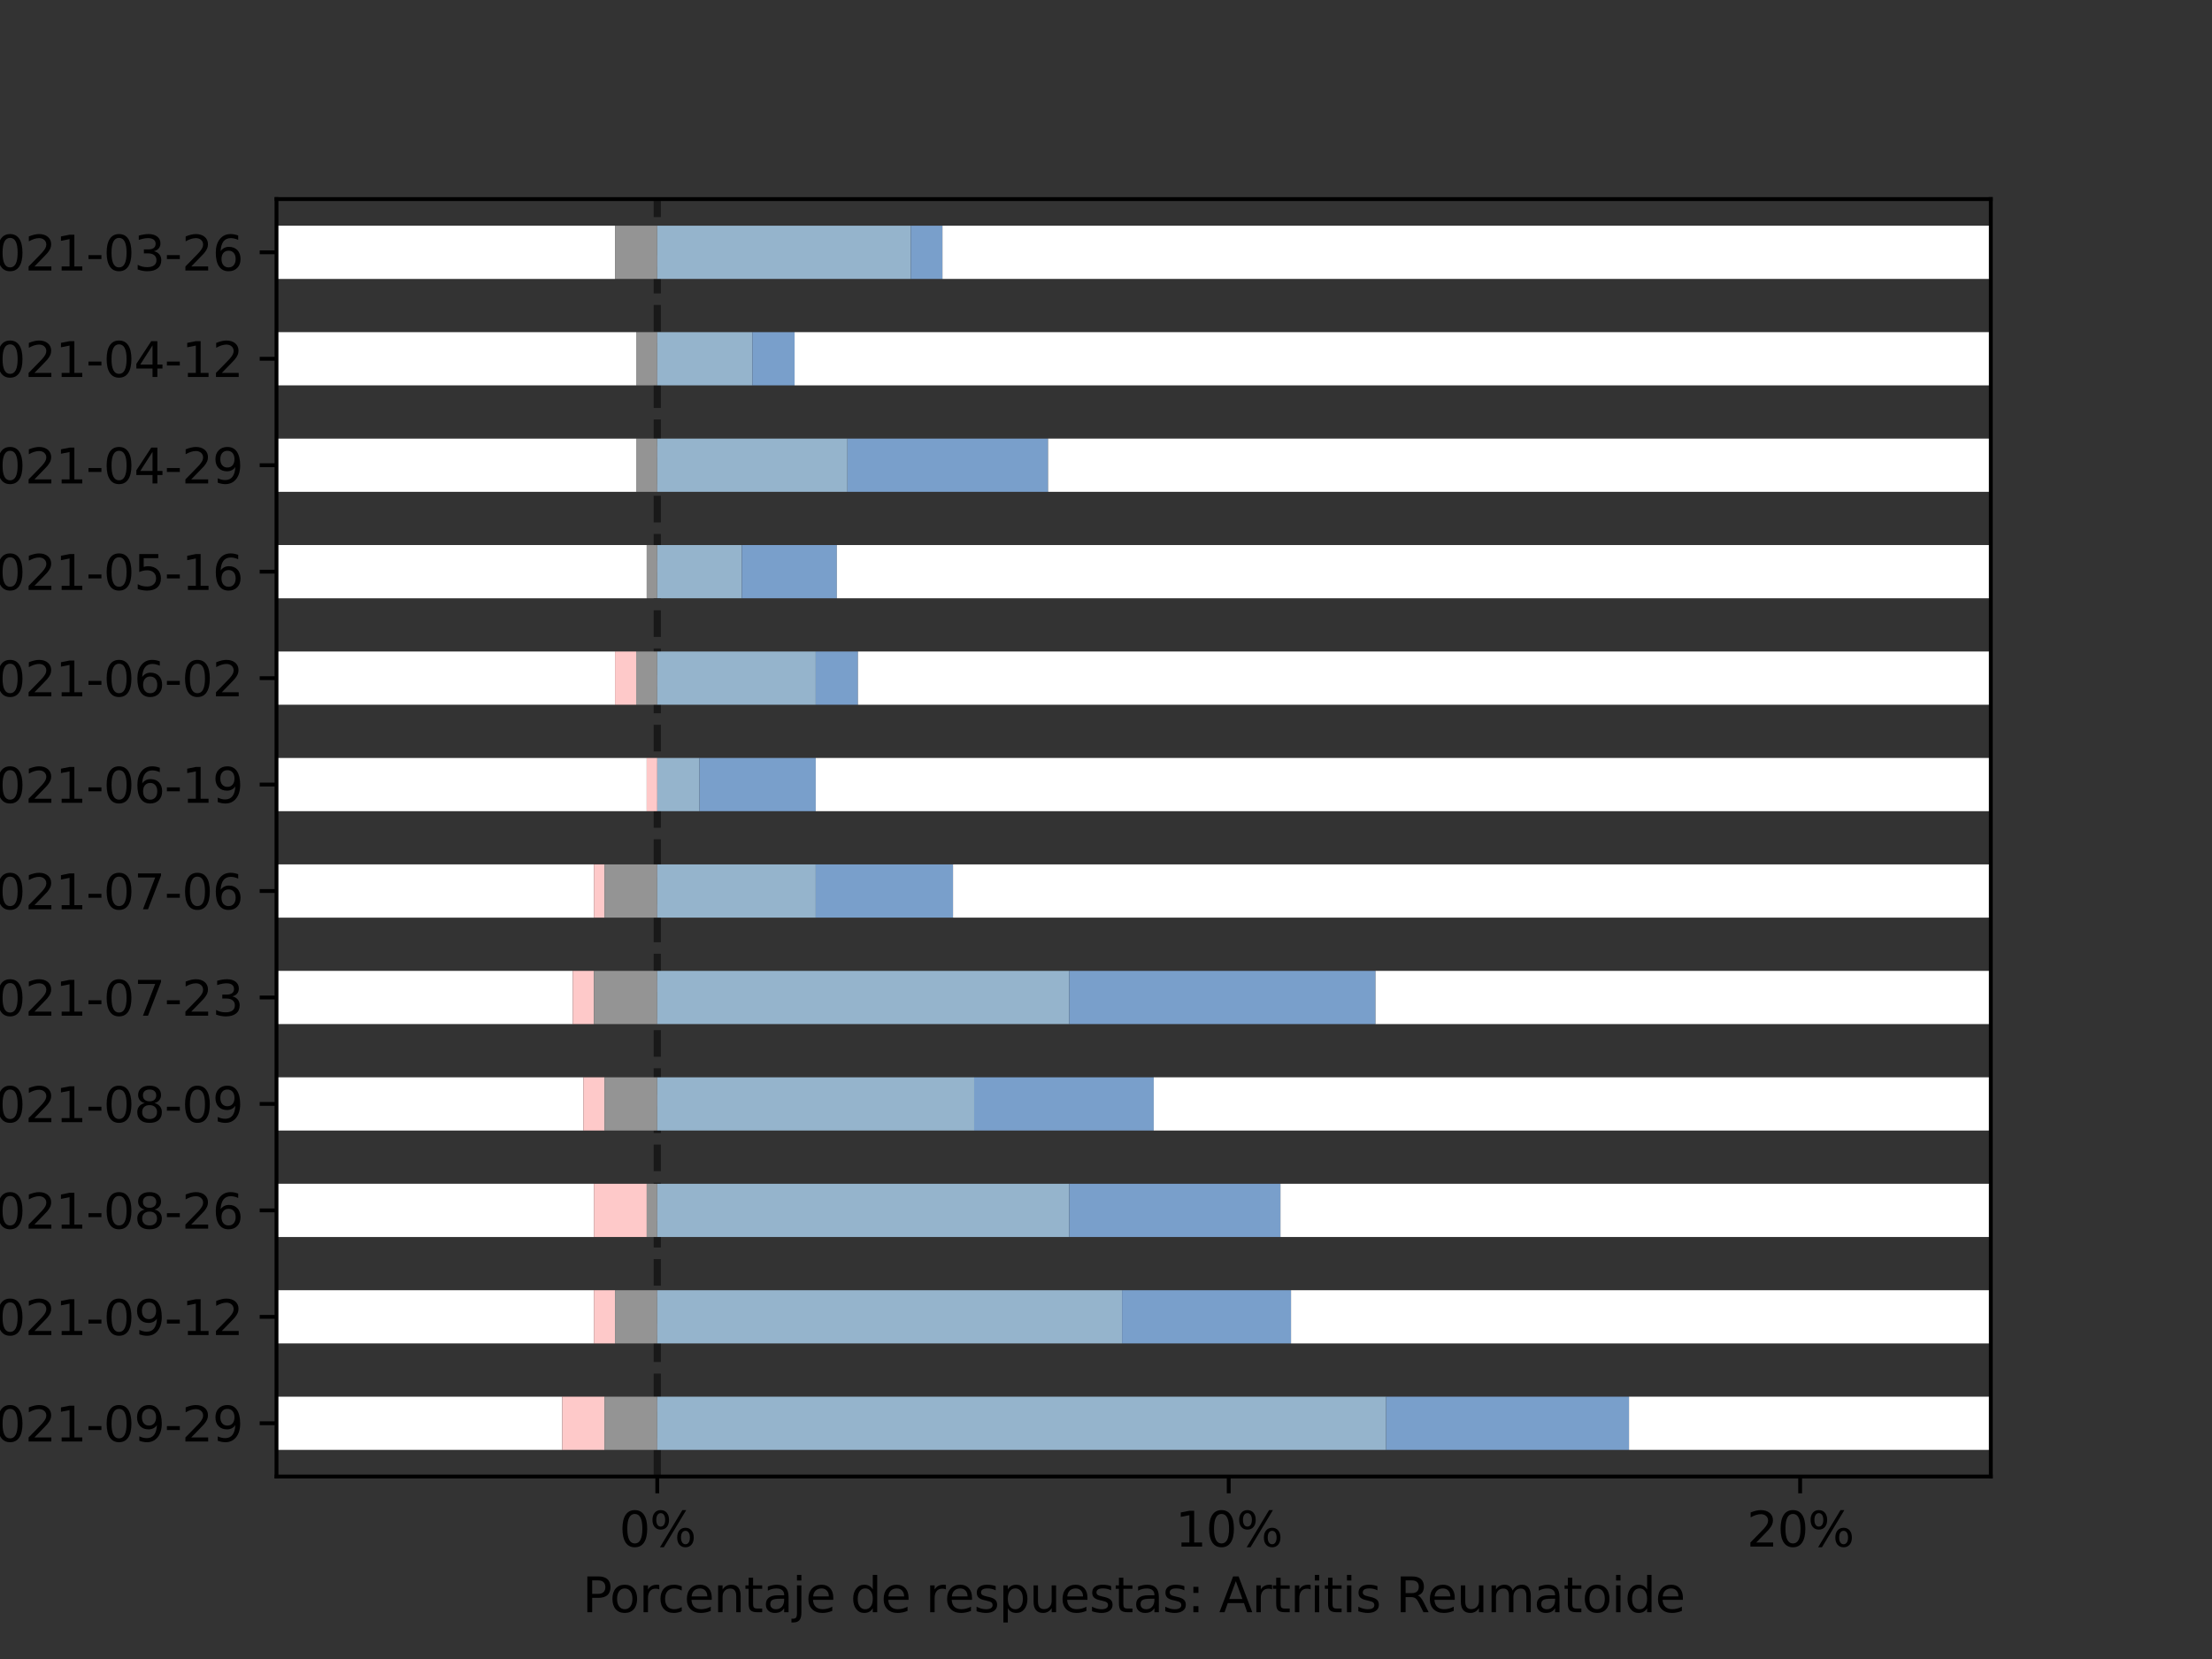 <?xml version="1.0" encoding="utf-8" standalone="no"?>
<!DOCTYPE svg PUBLIC "-//W3C//DTD SVG 1.1//EN"
  "http://www.w3.org/Graphics/SVG/1.1/DTD/svg11.dtd">
<svg height="345.6pt" version="1.1" viewBox="0 0 460.8 345.6" width="460.8pt" xmlns="http://www.w3.org/2000/svg" xmlns:xlink="http://www.w3.org/1999/xlink">
 <rect x="0" y="0" width="460.8" height="345.6" fill="#333333" stroke="none"/>
 <defs>
  <style type="text/css">*{stroke-linecap:butt;stroke-linejoin:round;}</style>
 </defs>
 <g id="figure_1">
  <g id="patch_1">
   <path d="M 0 345.6 
L 460.8 345.6 
L 460.8 0 
L 0 0 
z
" style="fill:none;"/>
  </g>
  <g id="axes_1">
   <g id="patch_2">
    <path d="M 57.6 307.584 
L 414.72 307.584 
L 414.72 41.472 
L 57.6 41.472 
z
" style="fill:none;"/>
   </g>
   <g id="line2d_1">
    <path clip-path="url(#p39d171ca00)" d="M 136.923 307.584 
L 136.923 41.472 
" style="fill:none;stroke:#000000;stroke-dasharray:5.55,2.4;stroke-dashoffset:0;stroke-opacity:0.5;stroke-width:1.5;"/>
   </g>
   <g id="patch_3">
    <path clip-path="url(#p39d171ca00)" d="M 57.6 302.04 
L 117.12 302.04 
L 117.12 290.952 
L 57.6 290.952 
z
" style="fill:#ffffff;"/>
   </g>
   <g id="patch_4">
    <path clip-path="url(#p39d171ca00)" d="M 57.6 279.864 
L 123.721 279.864 
L 123.721 268.776 
L 57.6 268.776 
z
" style="fill:#ffffff;"/>
   </g>
   <g id="patch_5">
    <path clip-path="url(#p39d171ca00)" d="M 57.6 257.688 
L 123.721 257.688 
L 123.721 246.6 
L 57.6 246.6 
z
" style="fill:#ffffff;"/>
   </g>
   <g id="patch_6">
    <path clip-path="url(#p39d171ca00)" d="M 57.6 235.512 
L 121.521 235.512 
L 121.521 224.424 
L 57.6 224.424 
z
" style="fill:#ffffff;"/>
   </g>
   <g id="patch_7">
    <path clip-path="url(#p39d171ca00)" d="M 57.6 213.336 
L 119.32 213.336 
L 119.32 202.248 
L 57.6 202.248 
z
" style="fill:#ffffff;"/>
   </g>
   <g id="patch_8">
    <path clip-path="url(#p39d171ca00)" d="M 57.6 191.16 
L 123.721 191.16 
L 123.721 180.072 
L 57.6 180.072 
z
" style="fill:#ffffff;"/>
   </g>
   <g id="patch_9">
    <path clip-path="url(#p39d171ca00)" d="M 57.6 168.984 
L 134.723 168.984 
L 134.723 157.896 
L 57.6 157.896 
z
" style="fill:#ffffff;"/>
   </g>
   <g id="patch_10">
    <path clip-path="url(#p39d171ca00)" d="M 57.6 146.808 
L 128.122 146.808 
L 128.122 135.72 
L 57.6 135.72 
z
" style="fill:#ffffff;"/>
   </g>
   <g id="patch_11">
    <path clip-path="url(#p39d171ca00)" d="M 57.6 124.632 
L 134.723 124.632 
L 134.723 113.544 
L 57.6 113.544 
z
" style="fill:#ffffff;"/>
   </g>
   <g id="patch_12">
    <path clip-path="url(#p39d171ca00)" d="M 57.6 102.456 
L 132.523 102.456 
L 132.523 91.368 
L 57.6 91.368 
z
" style="fill:#ffffff;"/>
   </g>
   <g id="patch_13">
    <path clip-path="url(#p39d171ca00)" d="M 57.6 80.28 
L 132.523 80.28 
L 132.523 69.192 
L 57.6 69.192 
z
" style="fill:#ffffff;"/>
   </g>
   <g id="patch_14">
    <path clip-path="url(#p39d171ca00)" d="M 57.6 58.104 
L 128.122 58.104 
L 128.122 47.016 
L 57.6 47.016 
z
" style="fill:#ffffff;"/>
   </g>
   <g id="patch_15">
    <path clip-path="url(#p39d171ca00)" d="M 57.6 302.04 
L 57.6 302.04 
L 57.6 290.952 
L 57.6 290.952 
z
" style="fill:#f9665e;"/>
   </g>
   <g id="patch_16">
    <path clip-path="url(#p39d171ca00)" d="M 57.6 279.864 
L 57.6 279.864 
L 57.6 268.776 
L 57.6 268.776 
z
" style="fill:#f9665e;"/>
   </g>
   <g id="patch_17">
    <path clip-path="url(#p39d171ca00)" d="M 57.6 257.688 
L 57.6 257.688 
L 57.6 246.6 
L 57.6 246.6 
z
" style="fill:#f9665e;"/>
   </g>
   <g id="patch_18">
    <path clip-path="url(#p39d171ca00)" d="M 57.6 235.512 
L 57.6 235.512 
L 57.6 224.424 
L 57.6 224.424 
z
" style="fill:#f9665e;"/>
   </g>
   <g id="patch_19">
    <path clip-path="url(#p39d171ca00)" d="M 57.6 213.336 
L 57.6 213.336 
L 57.6 202.248 
L 57.6 202.248 
z
" style="fill:#f9665e;"/>
   </g>
   <g id="patch_20">
    <path clip-path="url(#p39d171ca00)" d="M 57.6 191.16 
L 57.6 191.16 
L 57.6 180.072 
L 57.6 180.072 
z
" style="fill:#f9665e;"/>
   </g>
   <g id="patch_21">
    <path clip-path="url(#p39d171ca00)" d="M 57.6 168.984 
L 57.6 168.984 
L 57.6 157.896 
L 57.6 157.896 
z
" style="fill:#f9665e;"/>
   </g>
   <g id="patch_22">
    <path clip-path="url(#p39d171ca00)" d="M 57.6 146.808 
L 57.6 146.808 
L 57.6 135.72 
L 57.6 135.72 
z
" style="fill:#f9665e;"/>
   </g>
   <g id="patch_23">
    <path clip-path="url(#p39d171ca00)" d="M 57.6 124.632 
L 57.6 124.632 
L 57.6 113.544 
L 57.6 113.544 
z
" style="fill:#f9665e;"/>
   </g>
   <g id="patch_24">
    <path clip-path="url(#p39d171ca00)" d="M 57.6 102.456 
L 57.6 102.456 
L 57.6 91.368 
L 57.6 91.368 
z
" style="fill:#f9665e;"/>
   </g>
   <g id="patch_25">
    <path clip-path="url(#p39d171ca00)" d="M 57.6 80.28 
L 57.6 80.28 
L 57.6 69.192 
L 57.6 69.192 
z
" style="fill:#f9665e;"/>
   </g>
   <g id="patch_26">
    <path clip-path="url(#p39d171ca00)" d="M 57.6 58.104 
L 57.6 58.104 
L 57.6 47.016 
L 57.6 47.016 
z
" style="fill:#f9665e;"/>
   </g>
   <g id="patch_27">
    <path clip-path="url(#p39d171ca00)" d="M 117.12 302.04 
L 125.921 302.04 
L 125.921 290.952 
L 117.12 290.952 
z
" style="fill:#fec9c9;"/>
   </g>
   <g id="patch_28">
    <path clip-path="url(#p39d171ca00)" d="M 123.721 279.864 
L 128.122 279.864 
L 128.122 268.776 
L 123.721 268.776 
z
" style="fill:#fec9c9;"/>
   </g>
   <g id="patch_29">
    <path clip-path="url(#p39d171ca00)" d="M 123.721 257.688 
L 134.723 257.688 
L 134.723 246.6 
L 123.721 246.6 
z
" style="fill:#fec9c9;"/>
   </g>
   <g id="patch_30">
    <path clip-path="url(#p39d171ca00)" d="M 121.521 235.512 
L 125.921 235.512 
L 125.921 224.424 
L 121.521 224.424 
z
" style="fill:#fec9c9;"/>
   </g>
   <g id="patch_31">
    <path clip-path="url(#p39d171ca00)" d="M 119.32 213.336 
L 123.721 213.336 
L 123.721 202.248 
L 119.32 202.248 
z
" style="fill:#fec9c9;"/>
   </g>
   <g id="patch_32">
    <path clip-path="url(#p39d171ca00)" d="M 123.721 191.16 
L 125.921 191.16 
L 125.921 180.072 
L 123.721 180.072 
z
" style="fill:#fec9c9;"/>
   </g>
   <g id="patch_33">
    <path clip-path="url(#p39d171ca00)" d="M 134.723 168.984 
L 136.923 168.984 
L 136.923 157.896 
L 134.723 157.896 
z
" style="fill:#fec9c9;"/>
   </g>
   <g id="patch_34">
    <path clip-path="url(#p39d171ca00)" d="M 128.122 146.808 
L 132.523 146.808 
L 132.523 135.72 
L 128.122 135.72 
z
" style="fill:#fec9c9;"/>
   </g>
   <g id="patch_35">
    <path clip-path="url(#p39d171ca00)" d="M 57.6 124.632 
L 57.6 124.632 
L 57.6 113.544 
L 57.6 113.544 
z
" style="fill:#fec9c9;"/>
   </g>
   <g id="patch_36">
    <path clip-path="url(#p39d171ca00)" d="M 57.6 102.456 
L 57.6 102.456 
L 57.6 91.368 
L 57.6 91.368 
z
" style="fill:#fec9c9;"/>
   </g>
   <g id="patch_37">
    <path clip-path="url(#p39d171ca00)" d="M 57.6 80.28 
L 57.6 80.28 
L 57.6 69.192 
L 57.6 69.192 
z
" style="fill:#fec9c9;"/>
   </g>
   <g id="patch_38">
    <path clip-path="url(#p39d171ca00)" d="M 57.6 58.104 
L 57.6 58.104 
L 57.6 47.016 
L 57.6 47.016 
z
" style="fill:#fec9c9;"/>
   </g>
   <g id="patch_39">
    <path clip-path="url(#p39d171ca00)" d="M 125.921 302.04 
L 136.923 302.04 
L 136.923 290.952 
L 125.921 290.952 
z
" style="fill:#949494;"/>
   </g>
   <g id="patch_40">
    <path clip-path="url(#p39d171ca00)" d="M 128.122 279.864 
L 136.923 279.864 
L 136.923 268.776 
L 128.122 268.776 
z
" style="fill:#949494;"/>
   </g>
   <g id="patch_41">
    <path clip-path="url(#p39d171ca00)" d="M 134.723 257.688 
L 136.923 257.688 
L 136.923 246.6 
L 134.723 246.6 
z
" style="fill:#949494;"/>
   </g>
   <g id="patch_42">
    <path clip-path="url(#p39d171ca00)" d="M 125.921 235.512 
L 136.923 235.512 
L 136.923 224.424 
L 125.921 224.424 
z
" style="fill:#949494;"/>
   </g>
   <g id="patch_43">
    <path clip-path="url(#p39d171ca00)" d="M 123.721 213.336 
L 136.923 213.336 
L 136.923 202.248 
L 123.721 202.248 
z
" style="fill:#949494;"/>
   </g>
   <g id="patch_44">
    <path clip-path="url(#p39d171ca00)" d="M 125.921 191.16 
L 136.923 191.16 
L 136.923 180.072 
L 125.921 180.072 
z
" style="fill:#949494;"/>
   </g>
   <g id="patch_45">
    <path clip-path="url(#p39d171ca00)" d="M 57.6 168.984 
L 57.6 168.984 
L 57.6 157.896 
L 57.6 157.896 
z
" style="fill:#949494;"/>
   </g>
   <g id="patch_46">
    <path clip-path="url(#p39d171ca00)" d="M 132.523 146.808 
L 136.923 146.808 
L 136.923 135.72 
L 132.523 135.72 
z
" style="fill:#949494;"/>
   </g>
   <g id="patch_47">
    <path clip-path="url(#p39d171ca00)" d="M 134.723 124.632 
L 136.923 124.632 
L 136.923 113.544 
L 134.723 113.544 
z
" style="fill:#949494;"/>
   </g>
   <g id="patch_48">
    <path clip-path="url(#p39d171ca00)" d="M 132.523 102.456 
L 136.923 102.456 
L 136.923 91.368 
L 132.523 91.368 
z
" style="fill:#949494;"/>
   </g>
   <g id="patch_49">
    <path clip-path="url(#p39d171ca00)" d="M 132.523 80.28 
L 136.923 80.28 
L 136.923 69.192 
L 132.523 69.192 
z
" style="fill:#949494;"/>
   </g>
   <g id="patch_50">
    <path clip-path="url(#p39d171ca00)" d="M 128.122 58.104 
L 136.923 58.104 
L 136.923 47.016 
L 128.122 47.016 
z
" style="fill:#949494;"/>
   </g>
   <g id="patch_51">
    <path clip-path="url(#p39d171ca00)" d="M 136.923 302.04 
L 288.749 302.04 
L 288.749 290.952 
L 136.923 290.952 
z
" style="fill:#95b4cc;"/>
   </g>
   <g id="patch_52">
    <path clip-path="url(#p39d171ca00)" d="M 136.923 279.864 
L 233.74 279.864 
L 233.74 268.776 
L 136.923 268.776 
z
" style="fill:#95b4cc;"/>
   </g>
   <g id="patch_53">
    <path clip-path="url(#p39d171ca00)" d="M 136.923 257.688 
L 222.738 257.688 
L 222.738 246.6 
L 136.923 246.6 
z
" style="fill:#95b4cc;"/>
   </g>
   <g id="patch_54">
    <path clip-path="url(#p39d171ca00)" d="M 136.923 235.512 
L 202.934 235.512 
L 202.934 224.424 
L 136.923 224.424 
z
" style="fill:#95b4cc;"/>
   </g>
   <g id="patch_55">
    <path clip-path="url(#p39d171ca00)" d="M 136.923 213.336 
L 222.738 213.336 
L 222.738 202.248 
L 136.923 202.248 
z
" style="fill:#95b4cc;"/>
   </g>
   <g id="patch_56">
    <path clip-path="url(#p39d171ca00)" d="M 136.923 191.16 
L 169.929 191.16 
L 169.929 180.072 
L 136.923 180.072 
z
" style="fill:#95b4cc;"/>
   </g>
   <g id="patch_57">
    <path clip-path="url(#p39d171ca00)" d="M 136.923 168.984 
L 145.725 168.984 
L 145.725 157.896 
L 136.923 157.896 
z
" style="fill:#95b4cc;"/>
   </g>
   <g id="patch_58">
    <path clip-path="url(#p39d171ca00)" d="M 136.923 146.808 
L 169.929 146.808 
L 169.929 135.72 
L 136.923 135.72 
z
" style="fill:#95b4cc;"/>
   </g>
   <g id="patch_59">
    <path clip-path="url(#p39d171ca00)" d="M 136.923 124.632 
L 154.526 124.632 
L 154.526 113.544 
L 136.923 113.544 
z
" style="fill:#95b4cc;"/>
   </g>
   <g id="patch_60">
    <path clip-path="url(#p39d171ca00)" d="M 136.923 102.456 
L 176.53 102.456 
L 176.53 91.368 
L 136.923 91.368 
z
" style="fill:#95b4cc;"/>
   </g>
   <g id="patch_61">
    <path clip-path="url(#p39d171ca00)" d="M 136.923 80.28 
L 156.727 80.28 
L 156.727 69.192 
L 136.923 69.192 
z
" style="fill:#95b4cc;"/>
   </g>
   <g id="patch_62">
    <path clip-path="url(#p39d171ca00)" d="M 136.923 58.104 
L 189.732 58.104 
L 189.732 47.016 
L 136.923 47.016 
z
" style="fill:#95b4cc;"/>
   </g>
   <g id="patch_63">
    <path clip-path="url(#p39d171ca00)" d="M 288.749 302.04 
L 339.357 302.04 
L 339.357 290.952 
L 288.749 290.952 
z
" style="fill:#799fcb;"/>
   </g>
   <g id="patch_64">
    <path clip-path="url(#p39d171ca00)" d="M 233.74 279.864 
L 268.946 279.864 
L 268.946 268.776 
L 233.74 268.776 
z
" style="fill:#799fcb;"/>
   </g>
   <g id="patch_65">
    <path clip-path="url(#p39d171ca00)" d="M 222.738 257.688 
L 266.745 257.688 
L 266.745 246.6 
L 222.738 246.6 
z
" style="fill:#799fcb;"/>
   </g>
   <g id="patch_66">
    <path clip-path="url(#p39d171ca00)" d="M 202.934 235.512 
L 240.341 235.512 
L 240.341 224.424 
L 202.934 224.424 
z
" style="fill:#799fcb;"/>
   </g>
   <g id="patch_67">
    <path clip-path="url(#p39d171ca00)" d="M 222.738 213.336 
L 286.548 213.336 
L 286.548 202.248 
L 222.738 202.248 
z
" style="fill:#799fcb;"/>
   </g>
   <g id="patch_68">
    <path clip-path="url(#p39d171ca00)" d="M 169.929 191.16 
L 198.534 191.16 
L 198.534 180.072 
L 169.929 180.072 
z
" style="fill:#799fcb;"/>
   </g>
   <g id="patch_69">
    <path clip-path="url(#p39d171ca00)" d="M 145.725 168.984 
L 169.929 168.984 
L 169.929 157.896 
L 145.725 157.896 
z
" style="fill:#799fcb;"/>
   </g>
   <g id="patch_70">
    <path clip-path="url(#p39d171ca00)" d="M 169.929 146.808 
L 178.73 146.808 
L 178.73 135.72 
L 169.929 135.72 
z
" style="fill:#799fcb;"/>
   </g>
   <g id="patch_71">
    <path clip-path="url(#p39d171ca00)" d="M 154.526 124.632 
L 174.33 124.632 
L 174.33 113.544 
L 154.526 113.544 
z
" style="fill:#799fcb;"/>
   </g>
   <g id="patch_72">
    <path clip-path="url(#p39d171ca00)" d="M 176.53 102.456 
L 218.337 102.456 
L 218.337 91.368 
L 176.53 91.368 
z
" style="fill:#799fcb;"/>
   </g>
   <g id="patch_73">
    <path clip-path="url(#p39d171ca00)" d="M 156.727 80.28 
L 165.528 80.28 
L 165.528 69.192 
L 156.727 69.192 
z
" style="fill:#799fcb;"/>
   </g>
   <g id="patch_74">
    <path clip-path="url(#p39d171ca00)" d="M 189.732 58.104 
L 196.333 58.104 
L 196.333 47.016 
L 189.732 47.016 
z
" style="fill:#799fcb;"/>
   </g>
   <g id="patch_75">
    <path clip-path="url(#p39d171ca00)" d="M 339.357 302.04 
L 1307.52 302.04 
L 1307.52 290.952 
L 339.357 290.952 
z
" style="fill:#ffffff;"/>
   </g>
   <g id="patch_76">
    <path clip-path="url(#p39d171ca00)" d="M 268.946 279.864 
L 1314.121 279.864 
L 1314.121 268.776 
L 268.946 268.776 
z
" style="fill:#ffffff;"/>
   </g>
   <g id="patch_77">
    <path clip-path="url(#p39d171ca00)" d="M 266.745 257.688 
L 1314.121 257.688 
L 1314.121 246.6 
L 266.745 246.6 
z
" style="fill:#ffffff;"/>
   </g>
   <g id="patch_78">
    <path clip-path="url(#p39d171ca00)" d="M 240.341 235.512 
L 1311.921 235.512 
L 1311.921 224.424 
L 240.341 224.424 
z
" style="fill:#ffffff;"/>
   </g>
   <g id="patch_79">
    <path clip-path="url(#p39d171ca00)" d="M 286.548 213.336 
L 1309.72 213.336 
L 1309.72 202.248 
L 286.548 202.248 
z
" style="fill:#ffffff;"/>
   </g>
   <g id="patch_80">
    <path clip-path="url(#p39d171ca00)" d="M 198.534 191.16 
L 1314.121 191.16 
L 1314.121 180.072 
L 198.534 180.072 
z
" style="fill:#ffffff;"/>
   </g>
   <g id="patch_81">
    <path clip-path="url(#p39d171ca00)" d="M 169.929 168.984 
L 1325.123 168.984 
L 1325.123 157.896 
L 169.929 157.896 
z
" style="fill:#ffffff;"/>
   </g>
   <g id="patch_82">
    <path clip-path="url(#p39d171ca00)" d="M 178.73 146.808 
L 1318.522 146.808 
L 1318.522 135.72 
L 178.73 135.72 
z
" style="fill:#ffffff;"/>
   </g>
   <g id="patch_83">
    <path clip-path="url(#p39d171ca00)" d="M 174.33 124.632 
L 1325.123 124.632 
L 1325.123 113.544 
L 174.33 113.544 
z
" style="fill:#ffffff;"/>
   </g>
   <g id="patch_84">
    <path clip-path="url(#p39d171ca00)" d="M 218.337 102.456 
L 1322.923 102.456 
L 1322.923 91.368 
L 218.337 91.368 
z
" style="fill:#ffffff;"/>
   </g>
   <g id="patch_85">
    <path clip-path="url(#p39d171ca00)" d="M 165.528 80.28 
L 1322.923 80.28 
L 1322.923 69.192 
L 165.528 69.192 
z
" style="fill:#ffffff;"/>
   </g>
   <g id="patch_86">
    <path clip-path="url(#p39d171ca00)" d="M 196.333 58.104 
L 1318.522 58.104 
L 1318.522 47.016 
L 196.333 47.016 
z
" style="fill:#ffffff;"/>
   </g>
   <g id="matplotlib.axis_1">
    <g id="xtick_1">
     <g id="line2d_2">
      <defs>
       <path d="M 0 0 
L 0 3.5 
" id="m66ae00cc09" style="stroke:#000000;stroke-width:0.8;"/>
      </defs>
      <g>
       <use style="stroke:#000000;stroke-width:0.8;" x="136.923" xlink:href="#m66ae00cc09" y="307.584"/>
      </g>
     </g>
     <g id="text_1">
      <!-- 0% -->
      <g transform="translate(128.991 322.182)scale(0.1 -0.1)">
       <defs>
        <path d="M 2034 4250 
Q 1547 4250 1301 3770 
Q 1056 3291 1056 2328 
Q 1056 1369 1301 889 
Q 1547 409 2034 409 
Q 2525 409 2770 889 
Q 3016 1369 3016 2328 
Q 3016 3291 2770 3770 
Q 2525 4250 2034 4250 
z
M 2034 4750 
Q 2819 4750 3233 4129 
Q 3647 3509 3647 2328 
Q 3647 1150 3233 529 
Q 2819 -91 2034 -91 
Q 1250 -91 836 529 
Q 422 1150 422 2328 
Q 422 3509 836 4129 
Q 1250 4750 2034 4750 
z
" id="DejaVuSans-30" transform="scale(0.016)"/>
        <path d="M 4653 2053 
Q 4381 2053 4226 1822 
Q 4072 1591 4072 1178 
Q 4072 772 4226 539 
Q 4381 306 4653 306 
Q 4919 306 5073 539 
Q 5228 772 5228 1178 
Q 5228 1588 5073 1820 
Q 4919 2053 4653 2053 
z
M 4653 2450 
Q 5147 2450 5437 2106 
Q 5728 1763 5728 1178 
Q 5728 594 5436 251 
Q 5144 -91 4653 -91 
Q 4153 -91 3862 251 
Q 3572 594 3572 1178 
Q 3572 1766 3864 2108 
Q 4156 2450 4653 2450 
z
M 1428 4353 
Q 1159 4353 1004 4120 
Q 850 3888 850 3481 
Q 850 3069 1003 2837 
Q 1156 2606 1428 2606 
Q 1700 2606 1854 2837 
Q 2009 3069 2009 3481 
Q 2009 3884 1853 4118 
Q 1697 4353 1428 4353 
z
M 4250 4750 
L 4750 4750 
L 1831 -91 
L 1331 -91 
L 4250 4750 
z
M 1428 4750 
Q 1922 4750 2215 4408 
Q 2509 4066 2509 3481 
Q 2509 2891 2217 2550 
Q 1925 2209 1428 2209 
Q 931 2209 642 2551 
Q 353 2894 353 3481 
Q 353 4063 643 4406 
Q 934 4750 1428 4750 
z
" id="DejaVuSans-25" transform="scale(0.016)"/>
       </defs>
       <use xlink:href="#DejaVuSans-30"/>
       <use x="63.623" xlink:href="#DejaVuSans-25"/>
      </g>
     </g>
    </g>
    <g id="xtick_2">
     <g id="line2d_3">
      <g>
       <use style="stroke:#000000;stroke-width:0.8;" x="255.963" xlink:href="#m66ae00cc09" y="307.584"/>
      </g>
     </g>
     <g id="text_2">
      <!-- 10% -->
      <g transform="translate(244.85 322.182)scale(0.1 -0.1)">
       <defs>
        <path d="M 794 531 
L 1825 531 
L 1825 4091 
L 703 3866 
L 703 4441 
L 1819 4666 
L 2450 4666 
L 2450 531 
L 3481 531 
L 3481 0 
L 794 0 
L 794 531 
z
" id="DejaVuSans-31" transform="scale(0.016)"/>
       </defs>
       <use xlink:href="#DejaVuSans-31"/>
       <use x="63.623" xlink:href="#DejaVuSans-30"/>
       <use x="127.246" xlink:href="#DejaVuSans-25"/>
      </g>
     </g>
    </g>
    <g id="xtick_3">
     <g id="line2d_4">
      <g>
       <use style="stroke:#000000;stroke-width:0.8;" x="375.003" xlink:href="#m66ae00cc09" y="307.584"/>
      </g>
     </g>
     <g id="text_3">
      <!-- 20% -->
      <g transform="translate(363.89 322.182)scale(0.1 -0.1)">
       <defs>
        <path d="M 1228 531 
L 3431 531 
L 3431 0 
L 469 0 
L 469 531 
Q 828 903 1448 1529 
Q 2069 2156 2228 2338 
Q 2531 2678 2651 2914 
Q 2772 3150 2772 3378 
Q 2772 3750 2511 3984 
Q 2250 4219 1831 4219 
Q 1534 4219 1204 4116 
Q 875 4013 500 3803 
L 500 4441 
Q 881 4594 1212 4672 
Q 1544 4750 1819 4750 
Q 2544 4750 2975 4387 
Q 3406 4025 3406 3419 
Q 3406 3131 3298 2873 
Q 3191 2616 2906 2266 
Q 2828 2175 2409 1742 
Q 1991 1309 1228 531 
z
" id="DejaVuSans-32" transform="scale(0.016)"/>
       </defs>
       <use xlink:href="#DejaVuSans-32"/>
       <use x="63.623" xlink:href="#DejaVuSans-30"/>
       <use x="127.246" xlink:href="#DejaVuSans-25"/>
      </g>
     </g>
    </g>
    <g id="text_4">
     <!-- Porcentaje de respuestas: Artritis Reumatoide -->
     <g transform="translate(121.348 335.861)scale(0.1 -0.1)">
      <defs>
       <path d="M 1259 4147 
L 1259 2394 
L 2053 2394 
Q 2494 2394 2734 2622 
Q 2975 2850 2975 3272 
Q 2975 3691 2734 3919 
Q 2494 4147 2053 4147 
L 1259 4147 
z
M 628 4666 
L 2053 4666 
Q 2838 4666 3239 4311 
Q 3641 3956 3641 3272 
Q 3641 2581 3239 2228 
Q 2838 1875 2053 1875 
L 1259 1875 
L 1259 0 
L 628 0 
L 628 4666 
z
" id="DejaVuSans-50" transform="scale(0.016)"/>
       <path d="M 1959 3097 
Q 1497 3097 1228 2736 
Q 959 2375 959 1747 
Q 959 1119 1226 758 
Q 1494 397 1959 397 
Q 2419 397 2687 759 
Q 2956 1122 2956 1747 
Q 2956 2369 2687 2733 
Q 2419 3097 1959 3097 
z
M 1959 3584 
Q 2709 3584 3137 3096 
Q 3566 2609 3566 1747 
Q 3566 888 3137 398 
Q 2709 -91 1959 -91 
Q 1206 -91 779 398 
Q 353 888 353 1747 
Q 353 2609 779 3096 
Q 1206 3584 1959 3584 
z
" id="DejaVuSans-6f" transform="scale(0.016)"/>
       <path d="M 2631 2963 
Q 2534 3019 2420 3045 
Q 2306 3072 2169 3072 
Q 1681 3072 1420 2755 
Q 1159 2438 1159 1844 
L 1159 0 
L 581 0 
L 581 3500 
L 1159 3500 
L 1159 2956 
Q 1341 3275 1631 3429 
Q 1922 3584 2338 3584 
Q 2397 3584 2469 3576 
Q 2541 3569 2628 3553 
L 2631 2963 
z
" id="DejaVuSans-72" transform="scale(0.016)"/>
       <path d="M 3122 3366 
L 3122 2828 
Q 2878 2963 2633 3030 
Q 2388 3097 2138 3097 
Q 1578 3097 1268 2742 
Q 959 2388 959 1747 
Q 959 1106 1268 751 
Q 1578 397 2138 397 
Q 2388 397 2633 464 
Q 2878 531 3122 666 
L 3122 134 
Q 2881 22 2623 -34 
Q 2366 -91 2075 -91 
Q 1284 -91 818 406 
Q 353 903 353 1747 
Q 353 2603 823 3093 
Q 1294 3584 2113 3584 
Q 2378 3584 2631 3529 
Q 2884 3475 3122 3366 
z
" id="DejaVuSans-63" transform="scale(0.016)"/>
       <path d="M 3597 1894 
L 3597 1613 
L 953 1613 
Q 991 1019 1311 708 
Q 1631 397 2203 397 
Q 2534 397 2845 478 
Q 3156 559 3463 722 
L 3463 178 
Q 3153 47 2828 -22 
Q 2503 -91 2169 -91 
Q 1331 -91 842 396 
Q 353 884 353 1716 
Q 353 2575 817 3079 
Q 1281 3584 2069 3584 
Q 2775 3584 3186 3129 
Q 3597 2675 3597 1894 
z
M 3022 2063 
Q 3016 2534 2758 2815 
Q 2500 3097 2075 3097 
Q 1594 3097 1305 2825 
Q 1016 2553 972 2059 
L 3022 2063 
z
" id="DejaVuSans-65" transform="scale(0.016)"/>
       <path d="M 3513 2113 
L 3513 0 
L 2938 0 
L 2938 2094 
Q 2938 2591 2744 2837 
Q 2550 3084 2163 3084 
Q 1697 3084 1428 2787 
Q 1159 2491 1159 1978 
L 1159 0 
L 581 0 
L 581 3500 
L 1159 3500 
L 1159 2956 
Q 1366 3272 1645 3428 
Q 1925 3584 2291 3584 
Q 2894 3584 3203 3211 
Q 3513 2838 3513 2113 
z
" id="DejaVuSans-6e" transform="scale(0.016)"/>
       <path d="M 1172 4494 
L 1172 3500 
L 2356 3500 
L 2356 3053 
L 1172 3053 
L 1172 1153 
Q 1172 725 1289 603 
Q 1406 481 1766 481 
L 2356 481 
L 2356 0 
L 1766 0 
Q 1100 0 847 248 
Q 594 497 594 1153 
L 594 3053 
L 172 3053 
L 172 3500 
L 594 3500 
L 594 4494 
L 1172 4494 
z
" id="DejaVuSans-74" transform="scale(0.016)"/>
       <path d="M 2194 1759 
Q 1497 1759 1228 1600 
Q 959 1441 959 1056 
Q 959 750 1161 570 
Q 1363 391 1709 391 
Q 2188 391 2477 730 
Q 2766 1069 2766 1631 
L 2766 1759 
L 2194 1759 
z
M 3341 1997 
L 3341 0 
L 2766 0 
L 2766 531 
Q 2569 213 2275 61 
Q 1981 -91 1556 -91 
Q 1019 -91 701 211 
Q 384 513 384 1019 
Q 384 1609 779 1909 
Q 1175 2209 1959 2209 
L 2766 2209 
L 2766 2266 
Q 2766 2663 2505 2880 
Q 2244 3097 1772 3097 
Q 1472 3097 1187 3025 
Q 903 2953 641 2809 
L 641 3341 
Q 956 3463 1253 3523 
Q 1550 3584 1831 3584 
Q 2591 3584 2966 3190 
Q 3341 2797 3341 1997 
z
" id="DejaVuSans-61" transform="scale(0.016)"/>
       <path d="M 603 3500 
L 1178 3500 
L 1178 -63 
Q 1178 -731 923 -1031 
Q 669 -1331 103 -1331 
L -116 -1331 
L -116 -844 
L 38 -844 
Q 366 -844 484 -692 
Q 603 -541 603 -63 
L 603 3500 
z
M 603 4863 
L 1178 4863 
L 1178 4134 
L 603 4134 
L 603 4863 
z
" id="DejaVuSans-6a" transform="scale(0.016)"/>
       <path id="DejaVuSans-20" transform="scale(0.016)"/>
       <path d="M 2906 2969 
L 2906 4863 
L 3481 4863 
L 3481 0 
L 2906 0 
L 2906 525 
Q 2725 213 2448 61 
Q 2172 -91 1784 -91 
Q 1150 -91 751 415 
Q 353 922 353 1747 
Q 353 2572 751 3078 
Q 1150 3584 1784 3584 
Q 2172 3584 2448 3432 
Q 2725 3281 2906 2969 
z
M 947 1747 
Q 947 1113 1208 752 
Q 1469 391 1925 391 
Q 2381 391 2643 752 
Q 2906 1113 2906 1747 
Q 2906 2381 2643 2742 
Q 2381 3103 1925 3103 
Q 1469 3103 1208 2742 
Q 947 2381 947 1747 
z
" id="DejaVuSans-64" transform="scale(0.016)"/>
       <path d="M 2834 3397 
L 2834 2853 
Q 2591 2978 2328 3040 
Q 2066 3103 1784 3103 
Q 1356 3103 1142 2972 
Q 928 2841 928 2578 
Q 928 2378 1081 2264 
Q 1234 2150 1697 2047 
L 1894 2003 
Q 2506 1872 2764 1633 
Q 3022 1394 3022 966 
Q 3022 478 2636 193 
Q 2250 -91 1575 -91 
Q 1294 -91 989 -36 
Q 684 19 347 128 
L 347 722 
Q 666 556 975 473 
Q 1284 391 1588 391 
Q 1994 391 2212 530 
Q 2431 669 2431 922 
Q 2431 1156 2273 1281 
Q 2116 1406 1581 1522 
L 1381 1569 
Q 847 1681 609 1914 
Q 372 2147 372 2553 
Q 372 3047 722 3315 
Q 1072 3584 1716 3584 
Q 2034 3584 2315 3537 
Q 2597 3491 2834 3397 
z
" id="DejaVuSans-73" transform="scale(0.016)"/>
       <path d="M 1159 525 
L 1159 -1331 
L 581 -1331 
L 581 3500 
L 1159 3500 
L 1159 2969 
Q 1341 3281 1617 3432 
Q 1894 3584 2278 3584 
Q 2916 3584 3314 3078 
Q 3713 2572 3713 1747 
Q 3713 922 3314 415 
Q 2916 -91 2278 -91 
Q 1894 -91 1617 61 
Q 1341 213 1159 525 
z
M 3116 1747 
Q 3116 2381 2855 2742 
Q 2594 3103 2138 3103 
Q 1681 3103 1420 2742 
Q 1159 2381 1159 1747 
Q 1159 1113 1420 752 
Q 1681 391 2138 391 
Q 2594 391 2855 752 
Q 3116 1113 3116 1747 
z
" id="DejaVuSans-70" transform="scale(0.016)"/>
       <path d="M 544 1381 
L 544 3500 
L 1119 3500 
L 1119 1403 
Q 1119 906 1312 657 
Q 1506 409 1894 409 
Q 2359 409 2629 706 
Q 2900 1003 2900 1516 
L 2900 3500 
L 3475 3500 
L 3475 0 
L 2900 0 
L 2900 538 
Q 2691 219 2414 64 
Q 2138 -91 1772 -91 
Q 1169 -91 856 284 
Q 544 659 544 1381 
z
M 1991 3584 
L 1991 3584 
z
" id="DejaVuSans-75" transform="scale(0.016)"/>
       <path d="M 750 794 
L 1409 794 
L 1409 0 
L 750 0 
L 750 794 
z
M 750 3309 
L 1409 3309 
L 1409 2516 
L 750 2516 
L 750 3309 
z
" id="DejaVuSans-3a" transform="scale(0.016)"/>
       <path d="M 2188 4044 
L 1331 1722 
L 3047 1722 
L 2188 4044 
z
M 1831 4666 
L 2547 4666 
L 4325 0 
L 3669 0 
L 3244 1197 
L 1141 1197 
L 716 0 
L 50 0 
L 1831 4666 
z
" id="DejaVuSans-41" transform="scale(0.016)"/>
       <path d="M 603 3500 
L 1178 3500 
L 1178 0 
L 603 0 
L 603 3500 
z
M 603 4863 
L 1178 4863 
L 1178 4134 
L 603 4134 
L 603 4863 
z
" id="DejaVuSans-69" transform="scale(0.016)"/>
       <path d="M 2841 2188 
Q 3044 2119 3236 1894 
Q 3428 1669 3622 1275 
L 4263 0 
L 3584 0 
L 2988 1197 
Q 2756 1666 2539 1819 
Q 2322 1972 1947 1972 
L 1259 1972 
L 1259 0 
L 628 0 
L 628 4666 
L 2053 4666 
Q 2853 4666 3247 4331 
Q 3641 3997 3641 3322 
Q 3641 2881 3436 2590 
Q 3231 2300 2841 2188 
z
M 1259 4147 
L 1259 2491 
L 2053 2491 
Q 2509 2491 2742 2702 
Q 2975 2913 2975 3322 
Q 2975 3731 2742 3939 
Q 2509 4147 2053 4147 
L 1259 4147 
z
" id="DejaVuSans-52" transform="scale(0.016)"/>
       <path d="M 3328 2828 
Q 3544 3216 3844 3400 
Q 4144 3584 4550 3584 
Q 5097 3584 5394 3201 
Q 5691 2819 5691 2113 
L 5691 0 
L 5113 0 
L 5113 2094 
Q 5113 2597 4934 2840 
Q 4756 3084 4391 3084 
Q 3944 3084 3684 2787 
Q 3425 2491 3425 1978 
L 3425 0 
L 2847 0 
L 2847 2094 
Q 2847 2600 2669 2842 
Q 2491 3084 2119 3084 
Q 1678 3084 1418 2786 
Q 1159 2488 1159 1978 
L 1159 0 
L 581 0 
L 581 3500 
L 1159 3500 
L 1159 2956 
Q 1356 3278 1631 3431 
Q 1906 3584 2284 3584 
Q 2666 3584 2933 3390 
Q 3200 3197 3328 2828 
z
" id="DejaVuSans-6d" transform="scale(0.016)"/>
      </defs>
      <use xlink:href="#DejaVuSans-50"/>
      <use x="56.678" xlink:href="#DejaVuSans-6f"/>
      <use x="117.859" xlink:href="#DejaVuSans-72"/>
      <use x="156.723" xlink:href="#DejaVuSans-63"/>
      <use x="211.703" xlink:href="#DejaVuSans-65"/>
      <use x="273.227" xlink:href="#DejaVuSans-6e"/>
      <use x="336.605" xlink:href="#DejaVuSans-74"/>
      <use x="375.814" xlink:href="#DejaVuSans-61"/>
      <use x="437.094" xlink:href="#DejaVuSans-6a"/>
      <use x="464.877" xlink:href="#DejaVuSans-65"/>
      <use x="526.4" xlink:href="#DejaVuSans-20"/>
      <use x="558.188" xlink:href="#DejaVuSans-64"/>
      <use x="621.664" xlink:href="#DejaVuSans-65"/>
      <use x="683.188" xlink:href="#DejaVuSans-20"/>
      <use x="714.975" xlink:href="#DejaVuSans-72"/>
      <use x="753.838" xlink:href="#DejaVuSans-65"/>
      <use x="815.361" xlink:href="#DejaVuSans-73"/>
      <use x="867.461" xlink:href="#DejaVuSans-70"/>
      <use x="930.938" xlink:href="#DejaVuSans-75"/>
      <use x="994.316" xlink:href="#DejaVuSans-65"/>
      <use x="1055.84" xlink:href="#DejaVuSans-73"/>
      <use x="1107.939" xlink:href="#DejaVuSans-74"/>
      <use x="1147.148" xlink:href="#DejaVuSans-61"/>
      <use x="1208.428" xlink:href="#DejaVuSans-73"/>
      <use x="1260.527" xlink:href="#DejaVuSans-3a"/>
      <use x="1294.219" xlink:href="#DejaVuSans-20"/>
      <use x="1326.006" xlink:href="#DejaVuSans-41"/>
      <use x="1394.414" xlink:href="#DejaVuSans-72"/>
      <use x="1435.527" xlink:href="#DejaVuSans-74"/>
      <use x="1474.736" xlink:href="#DejaVuSans-72"/>
      <use x="1515.85" xlink:href="#DejaVuSans-69"/>
      <use x="1543.633" xlink:href="#DejaVuSans-74"/>
      <use x="1582.842" xlink:href="#DejaVuSans-69"/>
      <use x="1610.625" xlink:href="#DejaVuSans-73"/>
      <use x="1662.725" xlink:href="#DejaVuSans-20"/>
      <use x="1694.512" xlink:href="#DejaVuSans-52"/>
      <use x="1759.494" xlink:href="#DejaVuSans-65"/>
      <use x="1821.018" xlink:href="#DejaVuSans-75"/>
      <use x="1884.396" xlink:href="#DejaVuSans-6d"/>
      <use x="1981.809" xlink:href="#DejaVuSans-61"/>
      <use x="2043.088" xlink:href="#DejaVuSans-74"/>
      <use x="2082.297" xlink:href="#DejaVuSans-6f"/>
      <use x="2143.479" xlink:href="#DejaVuSans-69"/>
      <use x="2171.262" xlink:href="#DejaVuSans-64"/>
      <use x="2234.738" xlink:href="#DejaVuSans-65"/>
     </g>
    </g>
   </g>
   <g id="matplotlib.axis_2">
    <g id="ytick_1">
     <g id="line2d_5">
      <defs>
       <path d="M 0 0 
L -3.5 0 
" id="m0d7dba2779" style="stroke:#000000;stroke-width:0.8;"/>
      </defs>
      <g>
       <use style="stroke:#000000;stroke-width:0.8;" x="57.6" xlink:href="#m0d7dba2779" y="296.496"/>
      </g>
     </g>
     <g id="text_5">
      <!-- 2021-09-29 -->
      <g transform="translate(-7.516 300.295)scale(0.1 -0.1)">
       <defs>
        <path d="M 313 2009 
L 1997 2009 
L 1997 1497 
L 313 1497 
L 313 2009 
z
" id="DejaVuSans-2d" transform="scale(0.016)"/>
        <path d="M 703 97 
L 703 672 
Q 941 559 1184 500 
Q 1428 441 1663 441 
Q 2288 441 2617 861 
Q 2947 1281 2994 2138 
Q 2813 1869 2534 1725 
Q 2256 1581 1919 1581 
Q 1219 1581 811 2004 
Q 403 2428 403 3163 
Q 403 3881 828 4315 
Q 1253 4750 1959 4750 
Q 2769 4750 3195 4129 
Q 3622 3509 3622 2328 
Q 3622 1225 3098 567 
Q 2575 -91 1691 -91 
Q 1453 -91 1209 -44 
Q 966 3 703 97 
z
M 1959 2075 
Q 2384 2075 2632 2365 
Q 2881 2656 2881 3163 
Q 2881 3666 2632 3958 
Q 2384 4250 1959 4250 
Q 1534 4250 1286 3958 
Q 1038 3666 1038 3163 
Q 1038 2656 1286 2365 
Q 1534 2075 1959 2075 
z
" id="DejaVuSans-39" transform="scale(0.016)"/>
       </defs>
       <use xlink:href="#DejaVuSans-32"/>
       <use x="63.623" xlink:href="#DejaVuSans-30"/>
       <use x="127.246" xlink:href="#DejaVuSans-32"/>
       <use x="190.869" xlink:href="#DejaVuSans-31"/>
       <use x="254.492" xlink:href="#DejaVuSans-2d"/>
       <use x="290.576" xlink:href="#DejaVuSans-30"/>
       <use x="354.199" xlink:href="#DejaVuSans-39"/>
       <use x="417.822" xlink:href="#DejaVuSans-2d"/>
       <use x="453.906" xlink:href="#DejaVuSans-32"/>
       <use x="517.529" xlink:href="#DejaVuSans-39"/>
      </g>
     </g>
    </g>
    <g id="ytick_2">
     <g id="line2d_6">
      <g>
       <use style="stroke:#000000;stroke-width:0.8;" x="57.6" xlink:href="#m0d7dba2779" y="274.32"/>
      </g>
     </g>
     <g id="text_6">
      <!-- 2021-09-12 -->
      <g transform="translate(-7.516 278.119)scale(0.1 -0.1)">
       <use xlink:href="#DejaVuSans-32"/>
       <use x="63.623" xlink:href="#DejaVuSans-30"/>
       <use x="127.246" xlink:href="#DejaVuSans-32"/>
       <use x="190.869" xlink:href="#DejaVuSans-31"/>
       <use x="254.492" xlink:href="#DejaVuSans-2d"/>
       <use x="290.576" xlink:href="#DejaVuSans-30"/>
       <use x="354.199" xlink:href="#DejaVuSans-39"/>
       <use x="417.822" xlink:href="#DejaVuSans-2d"/>
       <use x="453.906" xlink:href="#DejaVuSans-31"/>
       <use x="517.529" xlink:href="#DejaVuSans-32"/>
      </g>
     </g>
    </g>
    <g id="ytick_3">
     <g id="line2d_7">
      <g>
       <use style="stroke:#000000;stroke-width:0.8;" x="57.6" xlink:href="#m0d7dba2779" y="252.144"/>
      </g>
     </g>
     <g id="text_7">
      <!-- 2021-08-26 -->
      <g transform="translate(-7.516 255.943)scale(0.1 -0.1)">
       <defs>
        <path d="M 2034 2216 
Q 1584 2216 1326 1975 
Q 1069 1734 1069 1313 
Q 1069 891 1326 650 
Q 1584 409 2034 409 
Q 2484 409 2743 651 
Q 3003 894 3003 1313 
Q 3003 1734 2745 1975 
Q 2488 2216 2034 2216 
z
M 1403 2484 
Q 997 2584 770 2862 
Q 544 3141 544 3541 
Q 544 4100 942 4425 
Q 1341 4750 2034 4750 
Q 2731 4750 3128 4425 
Q 3525 4100 3525 3541 
Q 3525 3141 3298 2862 
Q 3072 2584 2669 2484 
Q 3125 2378 3379 2068 
Q 3634 1759 3634 1313 
Q 3634 634 3220 271 
Q 2806 -91 2034 -91 
Q 1263 -91 848 271 
Q 434 634 434 1313 
Q 434 1759 690 2068 
Q 947 2378 1403 2484 
z
M 1172 3481 
Q 1172 3119 1398 2916 
Q 1625 2713 2034 2713 
Q 2441 2713 2670 2916 
Q 2900 3119 2900 3481 
Q 2900 3844 2670 4047 
Q 2441 4250 2034 4250 
Q 1625 4250 1398 4047 
Q 1172 3844 1172 3481 
z
" id="DejaVuSans-38" transform="scale(0.016)"/>
        <path d="M 2113 2584 
Q 1688 2584 1439 2293 
Q 1191 2003 1191 1497 
Q 1191 994 1439 701 
Q 1688 409 2113 409 
Q 2538 409 2786 701 
Q 3034 994 3034 1497 
Q 3034 2003 2786 2293 
Q 2538 2584 2113 2584 
z
M 3366 4563 
L 3366 3988 
Q 3128 4100 2886 4159 
Q 2644 4219 2406 4219 
Q 1781 4219 1451 3797 
Q 1122 3375 1075 2522 
Q 1259 2794 1537 2939 
Q 1816 3084 2150 3084 
Q 2853 3084 3261 2657 
Q 3669 2231 3669 1497 
Q 3669 778 3244 343 
Q 2819 -91 2113 -91 
Q 1303 -91 875 529 
Q 447 1150 447 2328 
Q 447 3434 972 4092 
Q 1497 4750 2381 4750 
Q 2619 4750 2861 4703 
Q 3103 4656 3366 4563 
z
" id="DejaVuSans-36" transform="scale(0.016)"/>
       </defs>
       <use xlink:href="#DejaVuSans-32"/>
       <use x="63.623" xlink:href="#DejaVuSans-30"/>
       <use x="127.246" xlink:href="#DejaVuSans-32"/>
       <use x="190.869" xlink:href="#DejaVuSans-31"/>
       <use x="254.492" xlink:href="#DejaVuSans-2d"/>
       <use x="290.576" xlink:href="#DejaVuSans-30"/>
       <use x="354.199" xlink:href="#DejaVuSans-38"/>
       <use x="417.822" xlink:href="#DejaVuSans-2d"/>
       <use x="453.906" xlink:href="#DejaVuSans-32"/>
       <use x="517.529" xlink:href="#DejaVuSans-36"/>
      </g>
     </g>
    </g>
    <g id="ytick_4">
     <g id="line2d_8">
      <g>
       <use style="stroke:#000000;stroke-width:0.8;" x="57.6" xlink:href="#m0d7dba2779" y="229.968"/>
      </g>
     </g>
     <g id="text_8">
      <!-- 2021-08-09 -->
      <g transform="translate(-7.516 233.767)scale(0.1 -0.1)">
       <use xlink:href="#DejaVuSans-32"/>
       <use x="63.623" xlink:href="#DejaVuSans-30"/>
       <use x="127.246" xlink:href="#DejaVuSans-32"/>
       <use x="190.869" xlink:href="#DejaVuSans-31"/>
       <use x="254.492" xlink:href="#DejaVuSans-2d"/>
       <use x="290.576" xlink:href="#DejaVuSans-30"/>
       <use x="354.199" xlink:href="#DejaVuSans-38"/>
       <use x="417.822" xlink:href="#DejaVuSans-2d"/>
       <use x="453.906" xlink:href="#DejaVuSans-30"/>
       <use x="517.529" xlink:href="#DejaVuSans-39"/>
      </g>
     </g>
    </g>
    <g id="ytick_5">
     <g id="line2d_9">
      <g>
       <use style="stroke:#000000;stroke-width:0.8;" x="57.6" xlink:href="#m0d7dba2779" y="207.792"/>
      </g>
     </g>
     <g id="text_9">
      <!-- 2021-07-23 -->
      <g transform="translate(-7.516 211.591)scale(0.1 -0.1)">
       <defs>
        <path d="M 525 4666 
L 3525 4666 
L 3525 4397 
L 1831 0 
L 1172 0 
L 2766 4134 
L 525 4134 
L 525 4666 
z
" id="DejaVuSans-37" transform="scale(0.016)"/>
        <path d="M 2597 2516 
Q 3050 2419 3304 2112 
Q 3559 1806 3559 1356 
Q 3559 666 3084 287 
Q 2609 -91 1734 -91 
Q 1441 -91 1130 -33 
Q 819 25 488 141 
L 488 750 
Q 750 597 1062 519 
Q 1375 441 1716 441 
Q 2309 441 2620 675 
Q 2931 909 2931 1356 
Q 2931 1769 2642 2001 
Q 2353 2234 1838 2234 
L 1294 2234 
L 1294 2753 
L 1863 2753 
Q 2328 2753 2575 2939 
Q 2822 3125 2822 3475 
Q 2822 3834 2567 4026 
Q 2313 4219 1838 4219 
Q 1578 4219 1281 4162 
Q 984 4106 628 3988 
L 628 4550 
Q 988 4650 1302 4700 
Q 1616 4750 1894 4750 
Q 2613 4750 3031 4423 
Q 3450 4097 3450 3541 
Q 3450 3153 3228 2886 
Q 3006 2619 2597 2516 
z
" id="DejaVuSans-33" transform="scale(0.016)"/>
       </defs>
       <use xlink:href="#DejaVuSans-32"/>
       <use x="63.623" xlink:href="#DejaVuSans-30"/>
       <use x="127.246" xlink:href="#DejaVuSans-32"/>
       <use x="190.869" xlink:href="#DejaVuSans-31"/>
       <use x="254.492" xlink:href="#DejaVuSans-2d"/>
       <use x="290.576" xlink:href="#DejaVuSans-30"/>
       <use x="354.199" xlink:href="#DejaVuSans-37"/>
       <use x="417.822" xlink:href="#DejaVuSans-2d"/>
       <use x="453.906" xlink:href="#DejaVuSans-32"/>
       <use x="517.529" xlink:href="#DejaVuSans-33"/>
      </g>
     </g>
    </g>
    <g id="ytick_6">
     <g id="line2d_10">
      <g>
       <use style="stroke:#000000;stroke-width:0.8;" x="57.6" xlink:href="#m0d7dba2779" y="185.616"/>
      </g>
     </g>
     <g id="text_10">
      <!-- 2021-07-06 -->
      <g transform="translate(-7.516 189.415)scale(0.1 -0.1)">
       <use xlink:href="#DejaVuSans-32"/>
       <use x="63.623" xlink:href="#DejaVuSans-30"/>
       <use x="127.246" xlink:href="#DejaVuSans-32"/>
       <use x="190.869" xlink:href="#DejaVuSans-31"/>
       <use x="254.492" xlink:href="#DejaVuSans-2d"/>
       <use x="290.576" xlink:href="#DejaVuSans-30"/>
       <use x="354.199" xlink:href="#DejaVuSans-37"/>
       <use x="417.822" xlink:href="#DejaVuSans-2d"/>
       <use x="453.906" xlink:href="#DejaVuSans-30"/>
       <use x="517.529" xlink:href="#DejaVuSans-36"/>
      </g>
     </g>
    </g>
    <g id="ytick_7">
     <g id="line2d_11">
      <g>
       <use style="stroke:#000000;stroke-width:0.8;" x="57.6" xlink:href="#m0d7dba2779" y="163.44"/>
      </g>
     </g>
     <g id="text_11">
      <!-- 2021-06-19 -->
      <g transform="translate(-7.516 167.239)scale(0.1 -0.1)">
       <use xlink:href="#DejaVuSans-32"/>
       <use x="63.623" xlink:href="#DejaVuSans-30"/>
       <use x="127.246" xlink:href="#DejaVuSans-32"/>
       <use x="190.869" xlink:href="#DejaVuSans-31"/>
       <use x="254.492" xlink:href="#DejaVuSans-2d"/>
       <use x="290.576" xlink:href="#DejaVuSans-30"/>
       <use x="354.199" xlink:href="#DejaVuSans-36"/>
       <use x="417.822" xlink:href="#DejaVuSans-2d"/>
       <use x="453.906" xlink:href="#DejaVuSans-31"/>
       <use x="517.529" xlink:href="#DejaVuSans-39"/>
      </g>
     </g>
    </g>
    <g id="ytick_8">
     <g id="line2d_12">
      <g>
       <use style="stroke:#000000;stroke-width:0.8;" x="57.6" xlink:href="#m0d7dba2779" y="141.264"/>
      </g>
     </g>
     <g id="text_12">
      <!-- 2021-06-02 -->
      <g transform="translate(-7.516 145.063)scale(0.1 -0.1)">
       <use xlink:href="#DejaVuSans-32"/>
       <use x="63.623" xlink:href="#DejaVuSans-30"/>
       <use x="127.246" xlink:href="#DejaVuSans-32"/>
       <use x="190.869" xlink:href="#DejaVuSans-31"/>
       <use x="254.492" xlink:href="#DejaVuSans-2d"/>
       <use x="290.576" xlink:href="#DejaVuSans-30"/>
       <use x="354.199" xlink:href="#DejaVuSans-36"/>
       <use x="417.822" xlink:href="#DejaVuSans-2d"/>
       <use x="453.906" xlink:href="#DejaVuSans-30"/>
       <use x="517.529" xlink:href="#DejaVuSans-32"/>
      </g>
     </g>
    </g>
    <g id="ytick_9">
     <g id="line2d_13">
      <g>
       <use style="stroke:#000000;stroke-width:0.8;" x="57.6" xlink:href="#m0d7dba2779" y="119.088"/>
      </g>
     </g>
     <g id="text_13">
      <!-- 2021-05-16 -->
      <g transform="translate(-7.516 122.887)scale(0.1 -0.1)">
       <defs>
        <path d="M 691 4666 
L 3169 4666 
L 3169 4134 
L 1269 4134 
L 1269 2991 
Q 1406 3038 1543 3061 
Q 1681 3084 1819 3084 
Q 2600 3084 3056 2656 
Q 3513 2228 3513 1497 
Q 3513 744 3044 326 
Q 2575 -91 1722 -91 
Q 1428 -91 1123 -41 
Q 819 9 494 109 
L 494 744 
Q 775 591 1075 516 
Q 1375 441 1709 441 
Q 2250 441 2565 725 
Q 2881 1009 2881 1497 
Q 2881 1984 2565 2268 
Q 2250 2553 1709 2553 
Q 1456 2553 1204 2497 
Q 953 2441 691 2322 
L 691 4666 
z
" id="DejaVuSans-35" transform="scale(0.016)"/>
       </defs>
       <use xlink:href="#DejaVuSans-32"/>
       <use x="63.623" xlink:href="#DejaVuSans-30"/>
       <use x="127.246" xlink:href="#DejaVuSans-32"/>
       <use x="190.869" xlink:href="#DejaVuSans-31"/>
       <use x="254.492" xlink:href="#DejaVuSans-2d"/>
       <use x="290.576" xlink:href="#DejaVuSans-30"/>
       <use x="354.199" xlink:href="#DejaVuSans-35"/>
       <use x="417.822" xlink:href="#DejaVuSans-2d"/>
       <use x="453.906" xlink:href="#DejaVuSans-31"/>
       <use x="517.529" xlink:href="#DejaVuSans-36"/>
      </g>
     </g>
    </g>
    <g id="ytick_10">
     <g id="line2d_14">
      <g>
       <use style="stroke:#000000;stroke-width:0.8;" x="57.6" xlink:href="#m0d7dba2779" y="96.912"/>
      </g>
     </g>
     <g id="text_14">
      <!-- 2021-04-29 -->
      <g transform="translate(-7.516 100.711)scale(0.1 -0.1)">
       <defs>
        <path d="M 2419 4116 
L 825 1625 
L 2419 1625 
L 2419 4116 
z
M 2253 4666 
L 3047 4666 
L 3047 1625 
L 3713 1625 
L 3713 1100 
L 3047 1100 
L 3047 0 
L 2419 0 
L 2419 1100 
L 313 1100 
L 313 1709 
L 2253 4666 
z
" id="DejaVuSans-34" transform="scale(0.016)"/>
       </defs>
       <use xlink:href="#DejaVuSans-32"/>
       <use x="63.623" xlink:href="#DejaVuSans-30"/>
       <use x="127.246" xlink:href="#DejaVuSans-32"/>
       <use x="190.869" xlink:href="#DejaVuSans-31"/>
       <use x="254.492" xlink:href="#DejaVuSans-2d"/>
       <use x="290.576" xlink:href="#DejaVuSans-30"/>
       <use x="354.199" xlink:href="#DejaVuSans-34"/>
       <use x="417.822" xlink:href="#DejaVuSans-2d"/>
       <use x="453.906" xlink:href="#DejaVuSans-32"/>
       <use x="517.529" xlink:href="#DejaVuSans-39"/>
      </g>
     </g>
    </g>
    <g id="ytick_11">
     <g id="line2d_15">
      <g>
       <use style="stroke:#000000;stroke-width:0.8;" x="57.6" xlink:href="#m0d7dba2779" y="74.736"/>
      </g>
     </g>
     <g id="text_15">
      <!-- 2021-04-12 -->
      <g transform="translate(-7.516 78.535)scale(0.1 -0.1)">
       <use xlink:href="#DejaVuSans-32"/>
       <use x="63.623" xlink:href="#DejaVuSans-30"/>
       <use x="127.246" xlink:href="#DejaVuSans-32"/>
       <use x="190.869" xlink:href="#DejaVuSans-31"/>
       <use x="254.492" xlink:href="#DejaVuSans-2d"/>
       <use x="290.576" xlink:href="#DejaVuSans-30"/>
       <use x="354.199" xlink:href="#DejaVuSans-34"/>
       <use x="417.822" xlink:href="#DejaVuSans-2d"/>
       <use x="453.906" xlink:href="#DejaVuSans-31"/>
       <use x="517.529" xlink:href="#DejaVuSans-32"/>
      </g>
     </g>
    </g>
    <g id="ytick_12">
     <g id="line2d_16">
      <g>
       <use style="stroke:#000000;stroke-width:0.8;" x="57.6" xlink:href="#m0d7dba2779" y="52.56"/>
      </g>
     </g>
     <g id="text_16">
      <!-- 2021-03-26 -->
      <g transform="translate(-7.516 56.359)scale(0.1 -0.1)">
       <use xlink:href="#DejaVuSans-32"/>
       <use x="63.623" xlink:href="#DejaVuSans-30"/>
       <use x="127.246" xlink:href="#DejaVuSans-32"/>
       <use x="190.869" xlink:href="#DejaVuSans-31"/>
       <use x="254.492" xlink:href="#DejaVuSans-2d"/>
       <use x="290.576" xlink:href="#DejaVuSans-30"/>
       <use x="354.199" xlink:href="#DejaVuSans-33"/>
       <use x="417.822" xlink:href="#DejaVuSans-2d"/>
       <use x="453.906" xlink:href="#DejaVuSans-32"/>
       <use x="517.529" xlink:href="#DejaVuSans-36"/>
      </g>
     </g>
    </g>
   </g>
   <g id="patch_87">
    <path d="M 57.6 307.584 
L 57.6 41.472 
" style="fill:none;stroke:#000000;stroke-linecap:square;stroke-linejoin:miter;stroke-width:0.8;"/>
   </g>
   <g id="patch_88">
    <path d="M 414.72 307.584 
L 414.72 41.472 
" style="fill:none;stroke:#000000;stroke-linecap:square;stroke-linejoin:miter;stroke-width:0.8;"/>
   </g>
   <g id="patch_89">
    <path d="M 57.6 307.584 
L 414.72 307.584 
" style="fill:none;stroke:#000000;stroke-linecap:square;stroke-linejoin:miter;stroke-width:0.8;"/>
   </g>
   <g id="patch_90">
    <path d="M 57.6 41.472 
L 414.72 41.472 
" style="fill:none;stroke:#000000;stroke-linecap:square;stroke-linejoin:miter;stroke-width:0.8;"/>
   </g>
  </g>
 </g>
 <defs>
  <clipPath id="p39d171ca00">
   <rect height="266.112" width="357.12" x="57.6" y="41.472"/>
  </clipPath>
 </defs>
</svg>
